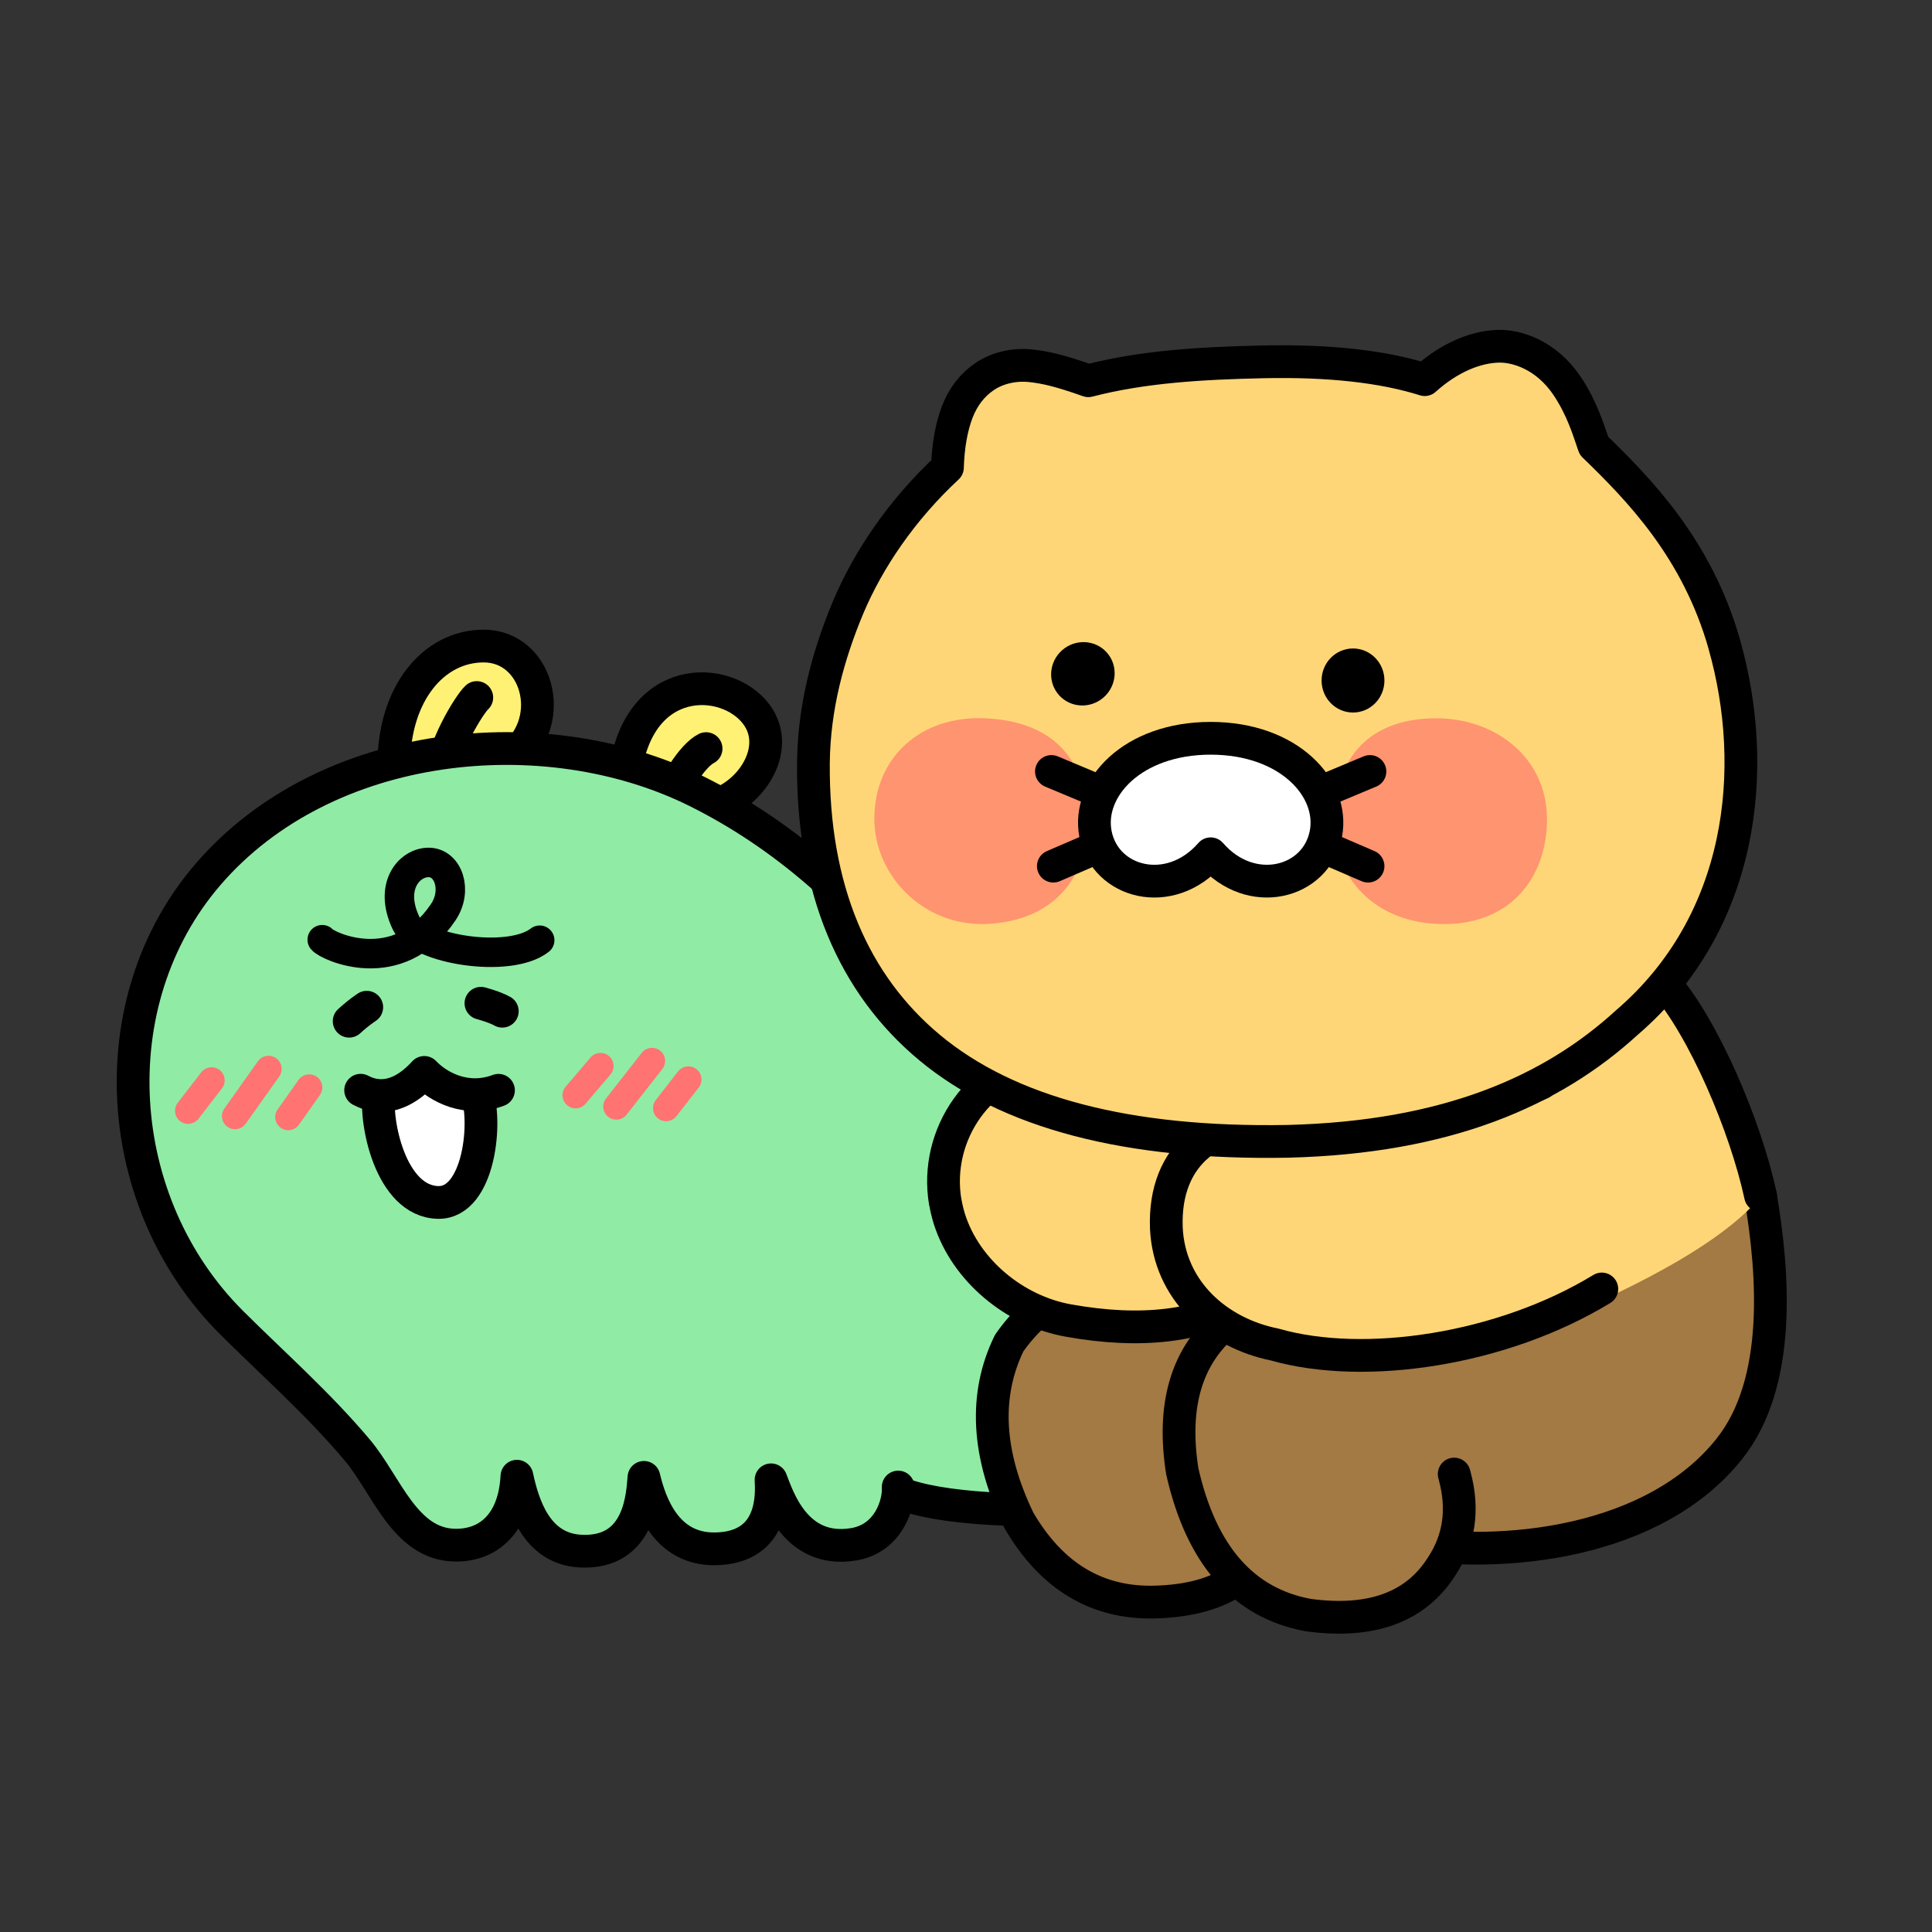 <svg width="102" height="102" viewBox="0 0 102 102" fill="none" xmlns="http://www.w3.org/2000/svg">
<rect x="0" y="0" width="102" height="102" fill="#333333" stroke="none"/>
<path d="M50.285 56.453C50.989 52.35 56.277 52.723 57.146 55.527C58.065 58.489 53.908 59.756 51.739 58.621" fill="#FFF174"/>
<path d="M50.285 56.453C50.989 52.35 56.277 52.723 57.146 55.527C58.065 58.489 53.908 59.756 51.739 58.621" stroke="black" stroke-width="1.729" stroke-linecap="round" stroke-linejoin="round"/>
<path d="M54.034 56.438C52.877 56.535 51.732 56.823 50.781 58.036L54.034 56.438Z" fill="#FFF174"/>
<path d="M54.034 56.438C52.877 56.535 51.732 56.823 50.781 58.036" stroke="black" stroke-width="1.729" stroke-linecap="round" stroke-linejoin="round"/>
<path d="M42.358 46.174C44.017 43.083 47.456 42.103 49.179 44.024C51.7 46.838 48.379 50.615 43.816 48.867" fill="#FFF174"/>
<path d="M42.358 46.174C44.017 43.083 47.456 42.103 49.179 44.024C51.7 46.838 48.379 50.615 43.816 48.867" stroke="black" stroke-width="1.729" stroke-linecap="round" stroke-linejoin="round"/>
<path d="M46.785 46.36C45.787 46.493 44.724 46.938 43.83 48.159L46.785 46.36Z" fill="#FFF174"/>
<path d="M46.785 46.36C45.787 46.493 44.724 46.938 43.83 48.159" stroke="black" stroke-width="1.729" stroke-linecap="round" stroke-linejoin="round"/>
<path d="M32.984 40.965C33.616 35.469 38.348 35.602 39.928 37.706C41.461 39.745 39.17 42.724 36.693 42.678" fill="#FFF174"/>
<path d="M32.984 40.965C33.616 35.469 38.348 35.602 39.928 37.706C41.461 39.745 39.17 42.724 36.693 42.678" stroke="black" stroke-width="1.729" stroke-linecap="round" stroke-linejoin="round"/>
<path d="M37.278 39.523C36.6 39.86 35.458 41.486 35.149 43.044L37.278 39.523Z" fill="#FFF174"/>
<path d="M37.278 39.523C36.6 39.86 35.458 41.486 35.149 43.044" stroke="black" stroke-width="1.729" stroke-linecap="round" stroke-linejoin="round"/>
<path d="M20.792 40.38C20.792 36.636 22.875 34.108 25.535 34.108C28.342 34.108 29.434 37.953 27.111 39.91" fill="#FFF174"/>
<path d="M20.792 40.38C20.792 36.636 22.875 34.108 25.535 34.108C28.342 34.108 29.434 37.953 27.111 39.91" stroke="black" stroke-width="1.729" stroke-linecap="round" stroke-linejoin="round"/>
<path d="M23.255 41.249C23.291 39.562 24.792 37.171 25.172 36.826L23.255 41.249Z" fill="#FFF174"/>
<path d="M23.255 41.249C23.291 39.562 24.792 37.171 25.172 36.826" stroke="black" stroke-width="1.729" stroke-linecap="round" stroke-linejoin="round"/>
<path d="M47.42 78.508C47.474 79.384 46.921 81.233 45.054 81.534C41.981 82.033 41.055 79.007 40.707 78.127C40.75 78.931 40.879 81.728 37.752 81.771C35.174 81.807 34.327 79.398 33.997 77.998C33.918 78.802 33.861 82.083 30.615 81.889C28.303 81.749 27.61 79.423 27.291 77.937C27.158 80.436 25.786 81.591 24.049 81.577C21.37 81.556 20.412 78.396 18.864 76.558C16.793 74.099 14.492 72.081 12.248 69.848C5.9 63.544 5.175 52.899 10.988 46.157C17.199 38.951 28.795 37.81 36.776 41.773C41.385 44.064 45.155 47.46 48.296 51.474C50.677 54.515 52.687 58.062 54.848 61.246C56.636 63.881 58.492 66.254 60.682 68.567C61.58 69.511 62.596 70.308 63.483 71.266C64.143 71.984 65.08 72.954 65.289 73.909C66.183 77.998 61.286 79.47 58.532 79.621C54.199 79.857 49.603 79.707 47.428 78.795" fill="#90EBA5"/>
<path d="M47.42 78.508C47.474 79.384 46.921 81.233 45.054 81.534C41.981 82.033 41.055 79.007 40.707 78.127C40.75 78.931 40.879 81.728 37.752 81.771C35.174 81.807 34.327 79.398 33.997 77.998C33.918 78.802 33.861 82.083 30.615 81.889C28.303 81.749 27.61 79.423 27.291 77.937C27.158 80.436 25.786 81.591 24.049 81.577C21.37 81.556 20.412 78.396 18.864 76.558C16.793 74.099 14.492 72.081 12.248 69.848C5.9 63.544 5.175 52.899 10.988 46.157C17.199 38.951 28.795 37.81 36.776 41.773C41.385 44.064 45.155 47.46 48.296 51.474C50.677 54.515 52.687 58.062 54.848 61.246C56.636 63.881 58.492 66.254 60.682 68.566C61.58 69.511 62.596 70.308 63.483 71.266C64.143 71.984 65.08 72.954 65.289 73.909C66.183 77.998 61.286 79.47 58.532 79.621C54.199 79.857 49.603 79.707 47.428 78.795" stroke="black" stroke-width="1.729" stroke-linecap="round" stroke-linejoin="round"/>
<path d="M31.703 56.28L30.389 57.824" stroke="#FF7373" stroke-width="1.383" stroke-linecap="round" stroke-linejoin="round"/>
<path d="M34.424 56.012L32.539 58.421" stroke="#FF7373" stroke-width="1.383" stroke-linecap="round" stroke-linejoin="round"/>
<path d="M36.345 56.991L35.167 58.503" stroke="#FF7373" stroke-width="1.383" stroke-linecap="round" stroke-linejoin="round"/>
<path d="M11.171 57.038L9.932 58.643" stroke="#FF7373" stroke-width="1.383" stroke-linecap="round" stroke-linejoin="round"/>
<path d="M14.179 56.432L12.409 58.927" stroke="#FF7373" stroke-width="1.383" stroke-linecap="round" stroke-linejoin="round"/>
<path d="M16.326 57.412L15.22 58.977" stroke="#FF7373" stroke-width="1.383" stroke-linecap="round" stroke-linejoin="round"/>
<path d="M20.01 57.76C19.791 59.2 20.609 63.422 23.126 63.483C25.312 63.533 25.765 59.128 25.129 57.562" fill="white"/>
<path d="M20.01 57.76C19.791 59.2 20.609 63.422 23.126 63.483C25.312 63.533 25.765 59.128 25.129 57.562" stroke="black" stroke-width="1.729" stroke-miterlimit="10"/>
<path d="M19.04 57.559C19.518 57.81 20.814 58.352 22.401 56.618C23.158 57.412 24.645 58.194 26.317 57.562" stroke="black" stroke-width="1.729" stroke-linecap="round" stroke-linejoin="round"/>
<path d="M25.391 52.967C25.391 52.967 26.124 53.161 26.519 53.387" stroke="black" stroke-width="1.729" stroke-linecap="round" stroke-linejoin="round"/>
<path d="M18.434 53.915C18.638 53.725 18.979 53.434 19.363 53.176" stroke="black" stroke-width="1.729" stroke-linecap="round" stroke-linejoin="round"/>
<path d="M17.012 49.611C17.27 49.944 21.004 51.722 23.402 48.157C24.178 47.001 23.664 45.532 22.63 45.532C21.596 45.532 20.509 46.8 21.442 48.745C22.11 50.138 26.892 50.892 28.493 49.639" stroke="black" stroke-width="1.556" stroke-linecap="round" stroke-linejoin="round"/>
<path d="M88.42 79.619C92.326 76.502 93.769 73.124 93.378 66.026C93.202 63.66 92.459 61.219 91.885 59.428C86.991 62.788 72.864 66.608 72.864 66.608L73.449 81.755C78.766 82.171 84.791 81.708 88.424 79.619H88.42Z" fill="#A37944"/>
<path d="M92.944 63.122C93.651 67.279 94.064 72.998 91.318 76.47C87.412 81.41 79.495 82.401 73.633 81.37C58.224 78.671 58.263 57.905 58.263 57.905" stroke="black" stroke-width="1.729" stroke-linecap="round" stroke-linejoin="round"/>
<path d="M93.048 63.075C92.43 60.404 89.623 53.141 87.157 51.906L73.995 56.347C73.995 56.347 78.393 66.601 82.766 69.501C83.24 69.171 90.384 66.396 93.048 63.072V63.075Z" fill="#FFD677"/>
<path d="M75.309 82.645L61.01 81.701L59.875 71.86L58.263 57.906L87.853 51.874C89.935 54.254 92.147 59.417 92.948 63.122" stroke="black" stroke-width="1.729" stroke-linecap="round" stroke-linejoin="round"/>
<path d="M53.28 70.909C51.937 73.666 52.109 76.786 53.793 80.269C55.52 83.231 57.925 84.67 61.002 84.58C64.079 84.491 66.061 83.396 66.948 81.295C69.001 76.427 65.989 68.798 60.579 67.656C57.606 67.028 54.949 68.522 53.28 70.909Z" fill="#A37944" stroke="black" stroke-width="1.729" stroke-linecap="round" stroke-linejoin="round"/>
<path d="M74.702 71.066C71.834 68.205 68.513 67.796 64.74 69.835C62.647 71.573 61.871 74.183 62.417 77.669C63.419 82.103 65.637 84.637 69.069 85.269C72.394 85.718 74.745 84.86 76.117 82.691C77.043 81.284 77.276 79.701 76.806 77.945C76.795 77.906 76.785 77.866 76.774 77.823" fill="#A37944"/>
<path d="M74.702 71.066C71.834 68.205 68.513 67.796 64.74 69.835C62.647 71.573 61.871 74.183 62.417 77.669C63.419 82.103 65.637 84.637 69.069 85.269C72.394 85.718 74.745 84.86 76.117 82.691C77.043 81.284 77.276 79.701 76.806 77.945C76.795 77.906 76.785 77.866 76.774 77.823" stroke="black" stroke-width="1.729" stroke-linecap="round" stroke-linejoin="round"/>
<path d="M49.909 63.466C49.959 63.761 50.031 64.055 50.121 64.35C50.986 67.085 53.574 69.2 56.367 69.71C60.27 70.417 63.437 70.029 65.863 68.543C67.457 65.186 67.246 62.012 65.224 59.018C62.435 57.191 58.881 55.5 55.456 55.895C51.736 56.322 49.298 59.901 49.905 63.47L49.909 63.466Z" fill="#FFD677" stroke="black" stroke-width="1.729" stroke-linecap="round" stroke-linejoin="round"/>
<path d="M84.568 68.051C79.305 71.26 72.049 72.345 67.296 70.984C64.234 70.367 61.717 68.094 61.577 64.816C61.437 60.921 64.09 58.885 68.201 59.187C73.413 59.42 77.801 58.752 81.369 57.184" fill="#FFD677"/>
<path d="M84.568 68.051C79.305 71.26 72.049 72.345 67.296 70.984C64.234 70.367 61.717 68.094 61.577 64.816C61.437 60.921 64.09 58.885 68.201 59.187C73.413 59.42 77.801 58.752 81.369 57.184" stroke="black" stroke-width="1.729" stroke-linecap="round" stroke-linejoin="round"/>
<path d="M91.037 34.02C89.601 28.965 86.517 25.824 84.151 23.533C83.879 22.751 83.541 21.573 82.73 20.367C81.649 18.762 80.105 18.245 79.079 18.281C77.926 18.32 76.548 18.848 75.219 20.044C73.001 19.344 70.161 19.031 66.707 19.103C63.418 19.175 60.345 19.355 57.459 20.101C55.94 19.563 55.186 19.394 54.418 19.311C53.524 19.218 52.648 19.433 51.991 19.875C51.334 20.317 50.849 20.945 50.537 21.753C50.228 22.564 50.056 23.541 50.02 24.682C47.607 26.926 45.852 29.529 44.786 32.042C43.727 34.58 42.976 37.316 42.944 40.271C42.89 46.956 45.076 51.982 49.09 55.317C53.24 58.76 59.534 60.408 67.963 60.257C76.39 60.052 81.936 57.6 85.875 53.999C92.053 48.704 92.901 40.583 91.034 34.02H91.037Z" fill="#FFD677" stroke="black" stroke-width="1.729" stroke-linecap="round" stroke-linejoin="round"/>
<path d="M46.161 43.236C46.161 46.23 48.771 48.944 52.139 48.779C55.596 48.61 57.484 46.338 57.409 43.221C57.341 40.471 55.948 38.098 52.013 37.922C48.599 37.772 46.161 39.983 46.161 43.232V43.236Z" fill="#FF9470"/>
<path d="M81.675 43.235C81.675 46.23 79.851 48.786 76.232 48.786C72.613 48.786 70.348 46.337 70.423 43.221C70.491 40.471 71.881 37.933 75.819 37.922C78.925 37.915 81.671 39.983 81.671 43.232L81.675 43.235Z" fill="#FF9470"/>
<path d="M72.326 40.73L68.908 42.159" stroke="black" stroke-width="1.729" stroke-linecap="round" stroke-linejoin="round"/>
<path d="M72.226 45.728L68.908 44.299" stroke="black" stroke-width="1.729" stroke-linecap="round" stroke-linejoin="round"/>
<path d="M55.51 40.73L59.34 42.332" stroke="black" stroke-width="1.729" stroke-linecap="round" stroke-linejoin="round"/>
<path d="M55.611 45.728L58.924 44.299" stroke="black" stroke-width="1.729" stroke-linecap="round" stroke-linejoin="round"/>
<path d="M63.918 38.978C59.76 38.978 57.376 41.639 57.836 44.026C58.339 46.636 61.774 47.537 63.918 45.075C66.057 47.537 69.493 46.633 69.999 44.026C70.463 41.639 68.075 38.978 63.918 38.978Z" fill="white" stroke="black" stroke-width="1.729" stroke-linecap="round" stroke-linejoin="round"/>
<path d="M58.266 36.819C58.967 36.203 59.046 35.146 58.441 34.457C57.837 33.769 56.778 33.711 56.076 34.327C55.375 34.944 55.296 36.001 55.901 36.689C56.505 37.378 57.564 37.436 58.266 36.819Z" fill="black"/>
<path d="M71.432 37.618C72.348 37.618 73.091 36.861 73.091 35.927C73.091 34.993 72.348 34.236 71.432 34.236C70.516 34.236 69.773 34.993 69.773 35.927C69.773 36.861 70.516 37.618 71.432 37.618Z" fill="black"/>
</svg>
